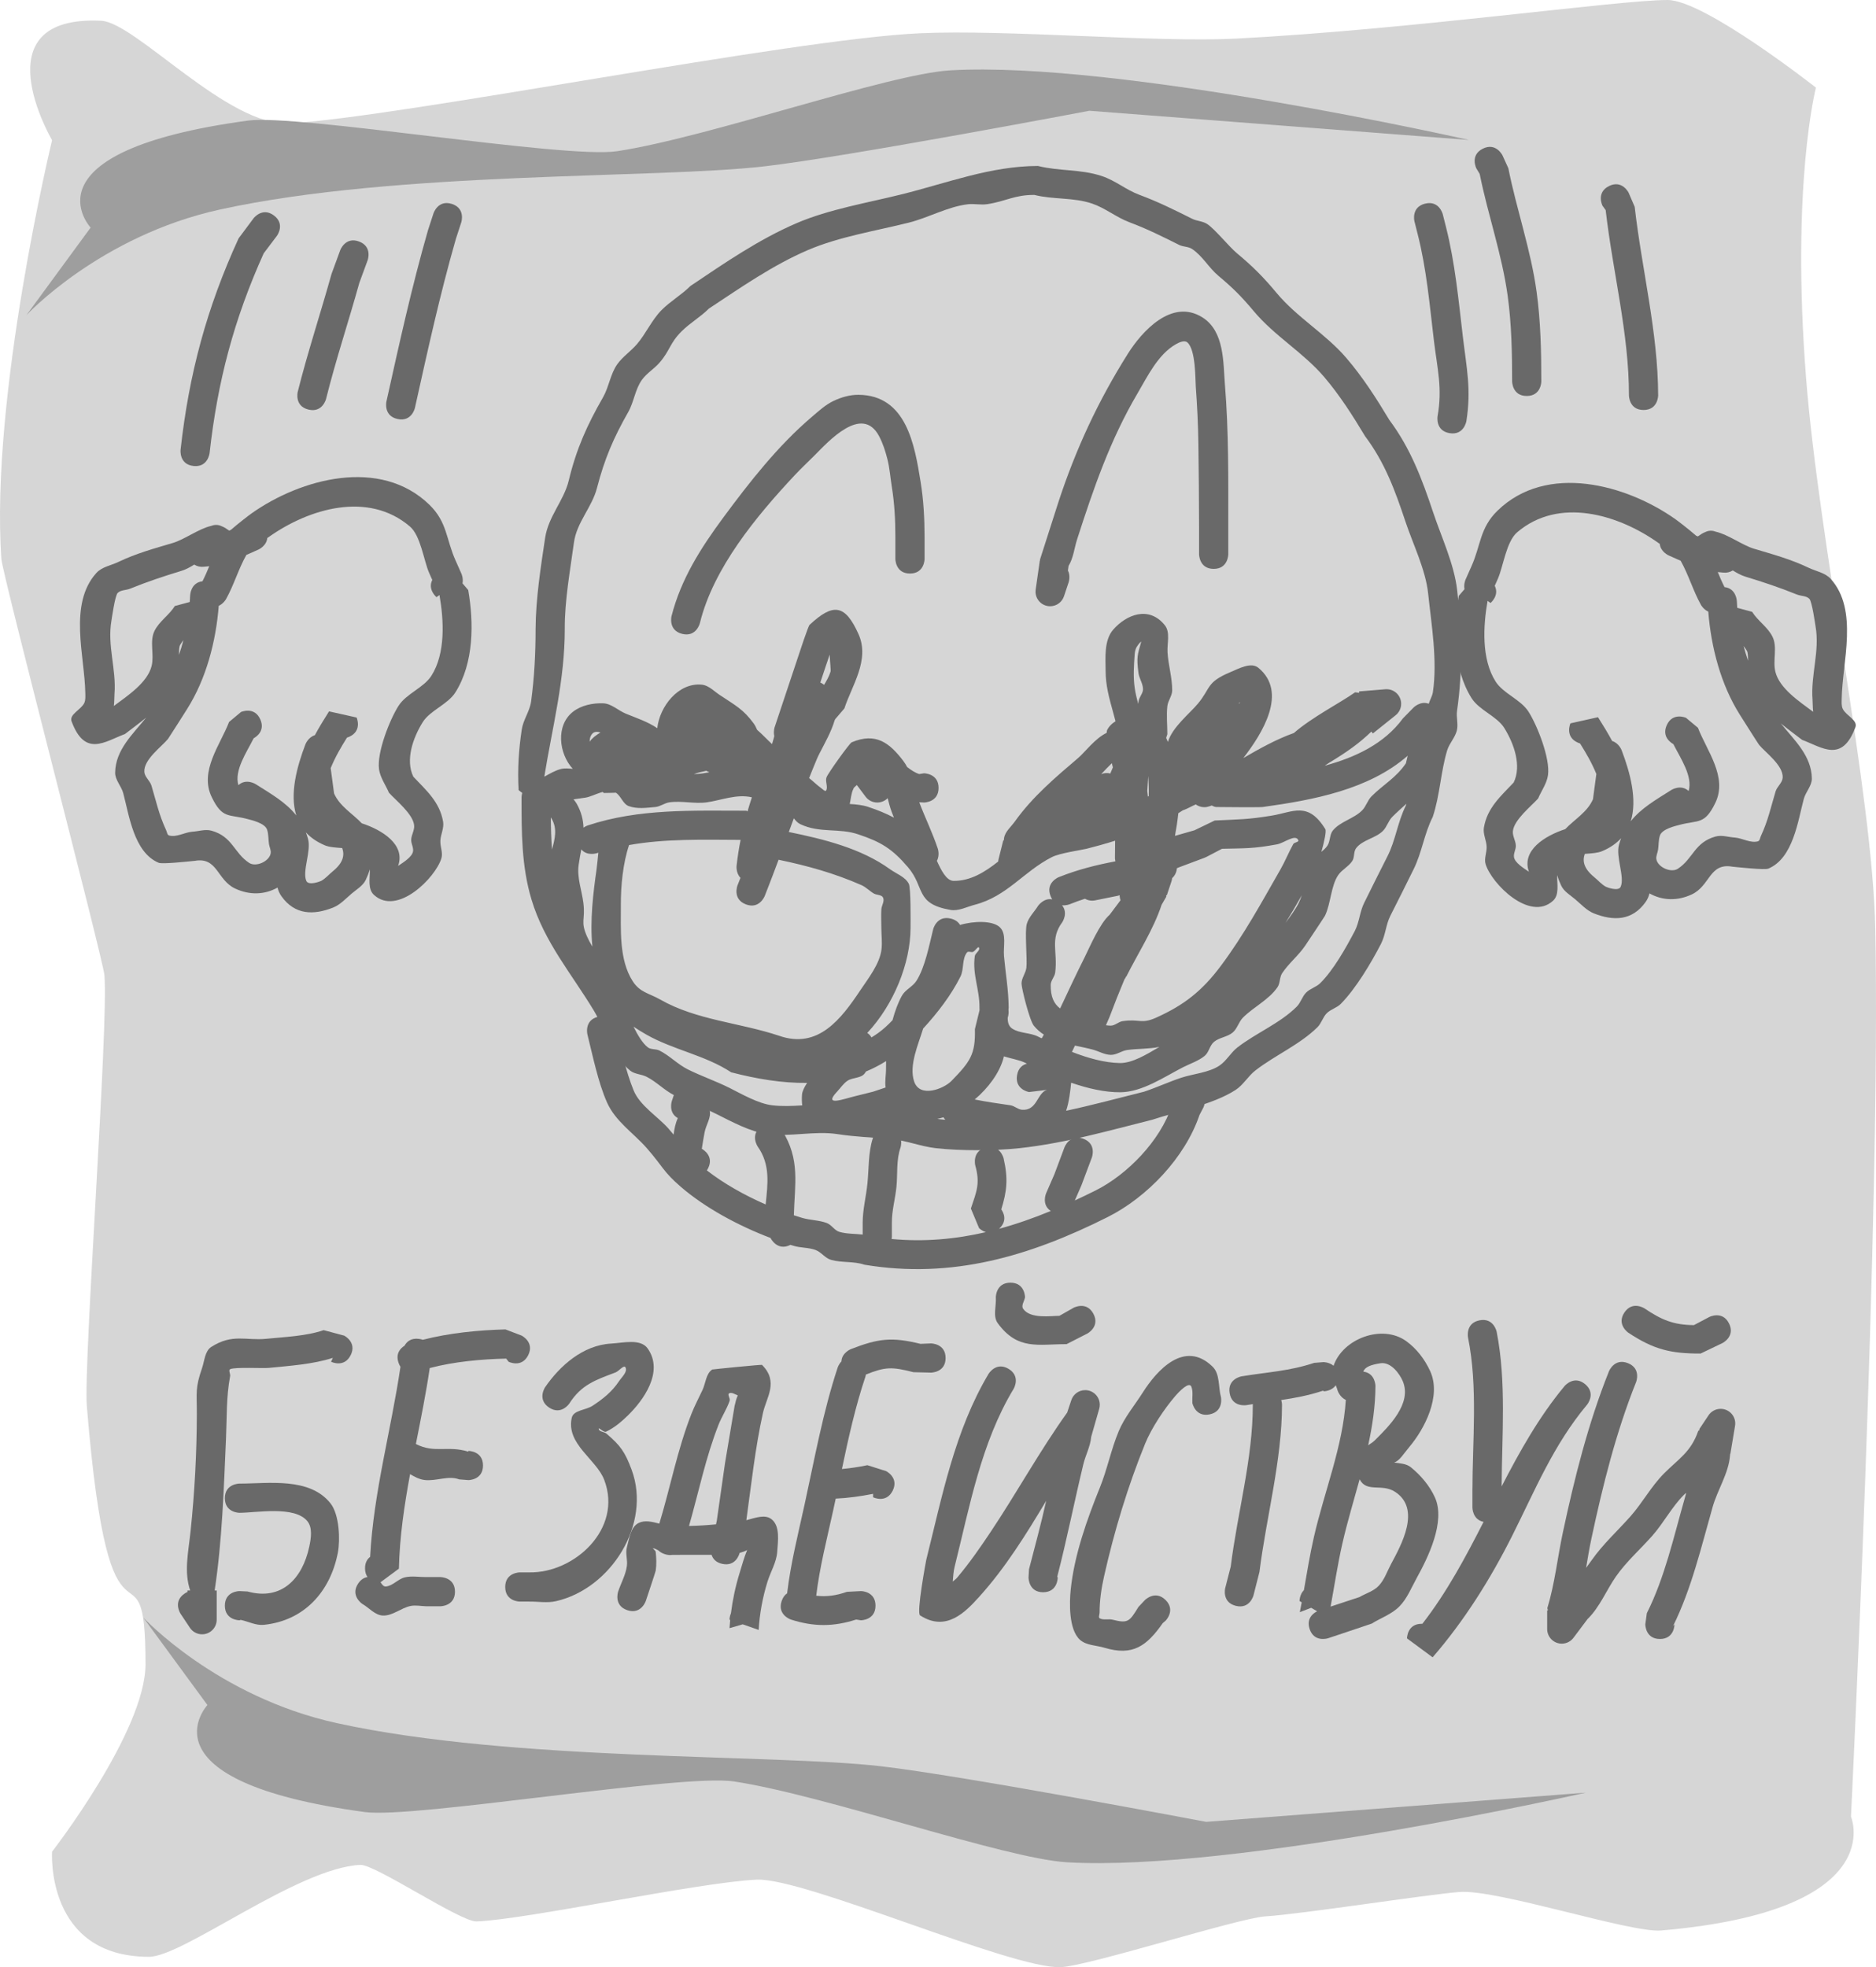<?xml version="1.0" encoding="UTF-8"?>
<svg xmlns="http://www.w3.org/2000/svg" xmlns:xlink="http://www.w3.org/1999/xlink" version="1.1" width="321.2" height="336.779" viewBox="0,0,321.2,336.779">
  <g transform="translate(-79.4,-11.61)">
    <g stroke="none" stroke-miterlimit="10">
      <path d="M88.316,328.61c0,0 16,-20.599 16,-32.1c0,-24.148 -6.064,4.502 -10.049,-44.192c-0.595,-7.274 3.744,-65.158 3.013,-73.753c-0.237,-2.787 -17.452,-68.538 -17.642,-71.245c-1.946,-27.783 8.678,-71.709 8.678,-71.709c0,0 -12.603,-21.46 8.424,-20.447c5.868,0.283 21.733,18.213 32.251,17.572c19.887,-1.212 85.771,-14.424 107.916,-15.431c14.924,-0.678 40.541,1.62 54.15,0.914c29.893,-1.552 65.36,-6.608 73.859,-6.608c6.344,0 25.4,15 25.4,15c0,0 -4.304,16.557 -1.677,49.843c2.209,27.992 11.37,71.036 11.839,94.147c0.972,47.931 -4.162,152.01 -4.162,152.01c0,0 6.875,16.109 -32.521,19.497c-5.197,0.447 -28.007,-7.084 -34.502,-6.594c-5.418,0.408 -27.162,3.803 -33.243,4.176c-4.592,0.282 -30.282,8.516 -35.064,8.695c-8.428,0.316 -43.809,-15.345 -52.031,-14.981c-9.933,0.44 -39.344,6.83 -47.963,7.151c-2.724,0.102 -17.356,-9.792 -19.885,-9.681c-10.697,0.47 -30.352,15.737 -36.191,15.737c-17.793,0 -16.6,-18 -16.6,-18z" fill="#d6d6d6" stroke-width="0"></path>
      <path d="M114.916,303.51l-11,-15c0,0 12.576,13.591 33.196,18.104c30.259,6.621 74.382,5.225 93.094,7.372c14.129,1.621 55.71,9.524 55.71,9.524l65,-5c0,0 -60.016,13.579 -88.765,11.923c-10.777,-0.621 -41.279,-11.44 -57.095,-13.846c-8.902,-1.354 -54.713,6.391 -63.184,5.243c-39.111,-5.3 -26.957,-18.321 -26.957,-18.321z" fill="#9e9e9e" stroke-width="0"></path>
      <path d="M121.872,32.253c8.47,-1.148 54.282,6.597 63.184,5.243c15.815,-2.406 46.318,-13.225 57.095,-13.846c28.749,-1.656 88.765,11.923 88.765,11.923l-65,-5c0,0 -41.582,7.903 -55.71,9.524c-18.712,2.147 -62.834,0.751 -93.094,7.372c-20.621,4.512 -33.196,18.104 -33.196,18.104l11,-15c0,0 -12.154,-13.021 26.957,-18.321z" fill="#9e9e9e" stroke-width="0"></path>
      <g fill="#696969" stroke-width="0.5">
        <path d="M139.436,243.618c-1.118,2.236 -3.354,1.118 -3.354,1.118l0.309,-0.664c-3.453,1.109 -7.365,1.358 -10.984,1.72c-1.001,0.1 -5.66,-0.172 -6.582,0.209c-0.369,0.153 0.049,0.806 -0.024,1.198c-0.68,3.666 -0.537,6.869 -0.703,10.617c-0.38,8.575 -0.647,17.503 -1.946,26.084h0.349v5c0,1.381 -1.119,2.5 -2.5,2.5c-0.882,0 -1.656,-0.456 -2.102,-1.145l-1.579,-2.368c0,0 -1.387,-2.08 0.693,-3.467c0.167,-0.111 0.329,-0.2 0.487,-0.27v-0.25h0.463c-1.084,-3.217 -0.328,-6.414 0.075,-10.234c0.688,-6.538 1.05,-13.378 1.063,-19.966c0.008,-3.853 -0.309,-4.36 0.9,-7.899c0.424,-1.24 0.473,-2.895 1.576,-3.602c3.622,-2.32 5.921,-1.041 9.418,-1.391c3.048,-0.305 6.901,-0.459 9.816,-1.48l3.509,0.936c0,0 2.236,1.118 1.118,3.354z"></path>
        <path d="M117.9,286.5c0,-2.5 2.5,-2.5 2.5,-2.5l1.383,0.069c5.792,1.613 9.384,-2.159 10.562,-7.642c0.31,-1.441 0.606,-3.273 -0.332,-4.41c-2.207,-2.676 -8.787,-1.418 -11.613,-1.418c0,0 -2.5,0 -2.5,-2.5c0,-2.5 2.5,-2.5 2.5,-2.5c4.933,0 12.009,-1.14 15.587,3.383c1.544,1.952 1.665,6.295 1.268,8.39c-1.262,6.655 -5.722,11.697 -12.69,12.406c-1.339,0.136 -2.632,-0.565 -3.948,-0.848l-0.217,0.069c0,0 -2.5,0 -2.5,-2.5z"></path>
        <path d="M157.3,284.1c0,2.5 -2.5,2.5 -2.5,2.5h-2.4c-0.909,-0.015 -1.838,-0.234 -2.727,-0.045c-1.632,0.347 -3.065,1.707 -4.732,1.632c-1.351,-0.061 -2.352,-1.338 -3.528,-2.006c0,0 -2.08,-1.387 -0.693,-3.467c0.489,-0.733 1.064,-1.036 1.604,-1.12c-0.253,-0.357 -0.424,-0.839 -0.424,-1.493c0,-0.996 0.397,-1.595 0.874,-1.956c0.572,-10.991 3.597,-21.712 5.191,-32.544c-0.13,-0.197 -0.244,-0.432 -0.337,-0.71c-0.536,-1.608 0.382,-2.489 1.028,-2.89c0.354,-0.652 1.063,-1.355 2.453,-1.181c0.254,0.032 0.479,0.086 0.678,0.159c4.575,-1.172 9.513,-1.652 14.149,-1.777l2.781,1.063c0,0 2.236,1.118 1.118,3.354c-1.118,2.236 -3.354,1.118 -3.354,1.118l-0.419,-0.537c-4.24,0.098 -8.881,0.51 -13.084,1.617c-0.638,4.34 -1.516,8.668 -2.373,13.003c3.201,1.649 5.384,0.214 8.985,1.31l0.009,-0.128c0,0 2.5,0 2.5,2.5c0,2.5 -2.5,2.5 -2.5,2.5l-1.591,-0.128c-1.849,-0.709 -3.977,0.361 -5.941,0.106c-0.882,-0.114 -1.673,-0.543 -2.457,-1c-0.987,5.357 -1.787,10.738 -1.912,16.182l-3.144,2.325c0.255,0.374 0.507,0.761 0.904,0.728c1.204,-0.099 2.091,-1.295 3.268,-1.568c1.193,-0.277 2.448,-0.03 3.673,-0.045h2.4c0,0 2.5,0 2.5,2.5z"></path>
        <path d="M165.9,283.3c0,-2.5 2.5,-2.5 2.5,-2.5h1.6c7.723,0.151 16.055,-7.438 12.855,-15.833c-1.358,-3.562 -6.545,-6.114 -5.565,-10.624c0.29,-1.336 2.405,-1.308 3.549,-2.058c1.838,-1.204 3.336,-2.401 4.564,-4.24c0.474,-0.71 1.438,-1.52 1.108,-2.307c-0.247,-0.589 -1.129,0.606 -1.726,0.832c-3.433,1.299 -5.85,2.095 -7.905,5.317c0,0 -1.387,2.08 -3.467,0.693c-2.08,-1.387 -0.693,-3.467 -0.693,-3.467c2.539,-3.693 6.487,-7.211 11.295,-7.483c2.106,-0.119 5.054,-0.889 6.274,0.832c2.857,4.034 -0.821,8.966 -3.358,11.442c-1.122,1.095 -2.351,2.145 -3.77,2.81c-0.402,0.188 -1.342,-0.892 -1.251,-0.458c0.105,0.5 0.93,0.449 1.318,0.782c2.381,2.037 3.168,3.099 4.317,6.194c3.436,9.262 -3.519,20.354 -12.97,22.5c-1.487,0.338 -3.05,0.045 -4.574,0.067h-1.6c0,0 -2.5,0 -2.5,-2.5z"></path>
        <path d="M203.065,279.342c-1.137,-0.249 -1.629,-0.912 -1.83,-1.549c-2.286,0.008 -5.318,0.015 -6.718,0.007c-0.369,0.065 -0.803,0.04 -1.308,-0.128c-0.477,-0.159 -0.827,-0.382 -1.08,-0.637c-0.28,-0.159 -0.566,-0.3 -0.875,-0.372c-0.247,-0.058 0.386,0.386 0.413,0.638c0.114,1.061 0.158,2.145 0,3.2c-0.036,0.238 -1.553,4.76 -1.696,5.19c0,0 -0.791,2.372 -3.162,1.581c-2.372,-0.791 -1.581,-3.162 -1.581,-3.162c0.491,-1.473 1.296,-2.871 1.504,-4.41c0.143,-1.057 -0.281,-2.171 0,-3.2c0.406,-1.486 0.629,-3.483 2.013,-4.162c1.077,-0.528 2.306,-0.202 3.54,0.112c1.894,-6.226 3.093,-12.662 5.493,-18.777c0.55,-1.401 1.26,-2.733 1.898,-4.096c0.548,-1.171 0.586,-2.789 1.662,-3.506c0.054,-0.036 8.455,-0.868 8.524,-0.8c2.905,2.905 0.761,5.547 0.165,8.231c-1.336,6.015 -1.993,12.255 -2.843,18.364c1.546,-0.406 3.228,-1.073 4.355,-0.138c1.449,1.202 1.058,3.693 0.929,5.571c-0.122,1.778 -1.134,3.38 -1.661,5.082c-0.828,2.676 -1.355,5.47 -1.511,8.267l-2.73,-0.956l-2.261,0.656c0.03,-0.47 0.068,-0.94 0.114,-1.409l-0.118,-0.041c0,0 0,-0.534 0.247,-1.109c0.295,-2.333 0.789,-4.647 1.484,-6.887c0.407,-1.314 0.759,-2.656 1.29,-3.924c-0.392,0.215 -0.841,0.371 -1.286,0.485c-0.072,0.281 -0.69,2.376 -2.97,1.876zM202.126,271.955c0.04,-0.281 1.372,-9.631 1.404,-9.837c0.037,-0.24 1.614,-9.685 1.644,-9.82c0.136,-0.61 0.288,-1.231 0.549,-1.798c-0.496,-0.188 -1.001,-0.561 -1.461,-0.371c-0.399,0.164 0.201,0.885 0.062,1.294c-0.485,1.424 -1.346,2.694 -1.897,4.093c-2.221,5.643 -3.401,11.56 -5.06,17.337c1.561,-0.029 3.09,-0.13 4.622,-0.277z"></path>
        <path d="M229.3,286.5c0,2.5 -2.5,2.5 -2.5,2.5l-0.809,-0.128c-3.905,1.254 -7.276,1.254 -11.181,0c0,0 -2.372,-0.791 -1.581,-3.162c0.219,-0.658 0.56,-1.072 0.938,-1.328c0.614,-5.151 1.873,-10.105 2.99,-15.208c1.711,-7.817 3.154,-15.865 5.672,-23.464c0,0 0.182,-0.546 0.633,-1.027c0.066,-1.486 1.61,-2.104 1.61,-2.104c4.755,-1.85 7.033,-2.102 11.935,-0.904l1.794,-0.075c0,0 2.5,0 2.5,2.5c0,2.5 -2.5,2.5 -2.5,2.5l-3.006,-0.075c-3.707,-0.951 -4.833,-0.921 -8.138,0.4c-0.037,0.225 -0.084,0.366 -0.084,0.366c-1.718,5.12 -2.904,10.473 -4.024,15.81c1.465,-0.125 2.924,-0.36 4.362,-0.652l3.208,1.015c0,0 2.236,1.118 1.118,3.354c-1.118,2.236 -3.354,1.118 -3.354,1.118l0.008,-0.585c-2.109,0.416 -4.254,0.722 -6.404,0.817c-0.146,0.688 -0.293,1.374 -0.443,2.058c-1.069,4.888 -2.301,9.634 -2.896,14.567c1.731,0.209 3.4,-0.013 5.261,-0.665l2.391,-0.128c0,0 2.5,0 2.5,2.5z"></path>
        <path d="M258,284.2c-2.5,0 -2.5,-2.5 -2.5,-2.5l0.079,-1.425c1.013,-3.924 2.073,-7.789 2.945,-11.73c-3.445,5.754 -6.977,11.464 -11.462,16.423c-2.377,2.628 -5.659,6.089 -10.137,3.187c-0.642,-0.416 1.022,-9.335 1.067,-9.516c2.711,-10.843 4.873,-22.107 10.663,-31.825c0,0 1.286,-2.144 3.43,-0.857c2.144,1.286 0.857,3.43 0.857,3.43c-5.566,9.206 -7.522,20.154 -10.099,30.462c-0.204,0.814 -0.242,1.671 -0.318,2.516c0.309,-0.237 0.598,-0.478 0.811,-0.732c2.067,-2.46 3.904,-5.109 5.689,-7.781c4.486,-6.718 8.409,-13.88 13.091,-20.409l0.693,-2.079c0.314,-1.022 1.265,-1.764 2.39,-1.764c1.381,0 2.5,1.119 2.5,2.5c0,0.258 -0.039,0.508 -0.112,0.742l-1.358,4.752c-0.136,1.626 -0.964,3.121 -1.347,4.707c-1.545,6.406 -2.812,12.832 -4.462,19.223l0.079,0.175c0,0 0,2.5 -2.5,2.5z"></path>
        <path d="M266.606,236.524c1.176,2.206 -1.029,3.382 -1.029,3.382l-3.57,1.82c-4.801,-0.012 -8.354,1.113 -11.782,-3.594c-0.872,-1.197 -0.216,-2.954 -0.325,-4.432c0,0 0,-2.5 2.5,-2.5c2.5,0 2.5,2.5 2.5,2.5c-0.108,0.656 -0.698,1.418 -0.325,1.968c1.209,1.78 4.786,1.213 6.218,1.206l2.43,-1.381c0,0 2.206,-1.176 3.382,1.029z"></path>
        <path d="M278.968,285.532c1.768,1.768 -0,3.536 -0,3.536l-0.488,0.419c-2.765,3.942 -5.149,5.673 -9.979,4.214c-1.409,-0.426 -3.106,-0.38 -4.2,-1.366c-1.961,-1.767 -1.795,-6.45 -1.583,-8.54c0.606,-5.96 2.791,-12.064 5.009,-17.552c1.263,-3.125 1.906,-6.481 3.203,-9.592c1.01,-2.423 2.752,-4.47 4.157,-6.687c2.342,-3.696 7.098,-9.083 11.922,-4.388c1.297,1.262 0.961,3.49 1.442,5.235c0,0 0.49,2.451 -1.961,2.942c-2.451,0.49 -2.942,-1.961 -2.942,-1.961c-0.053,-0.922 0.163,-1.9 -0.158,-2.765c-0.371,-1 -2.078,0.786 -2.775,1.593c-1.885,2.183 -4.066,5.48 -5.147,8.131c-2.977,7.304 -5.302,15.014 -7.031,22.703c-0.46,2.047 -0.779,4.149 -0.771,6.247c0.001,0.322 -0.253,0.814 0.031,0.966c0.65,0.349 1.485,0.053 2.2,0.234c2.638,0.666 2.872,0.335 4.421,-2.186l1.113,-1.181c0,0 1.768,-1.768 3.536,0z"></path>
        <path d="M303.628,290.491c-0.612,-1.837 0.673,-2.726 1.283,-3.033l-1.022,-0.597l-1.941,0.749c0.112,-0.562 0.22,-1.126 0.325,-1.691l-0.374,-0.218c0,0 0,-1.118 0.747,-1.858c0.536,-3.052 1.034,-6.121 1.722,-9.125c1.785,-7.799 4.945,-15.465 5.46,-23.451c-1.021,-0.437 -1.401,-1.575 -1.401,-1.575c-0.08,-0.312 -0.199,-0.623 -0.327,-0.934c-0.706,1.043 -2.102,1.043 -2.102,1.043l-0.009,-0.128c-2.487,0.829 -4.834,1.264 -7.227,1.621c0.137,0.447 0.137,0.807 0.137,0.807c-0.014,9.551 -2.667,19.128 -3.864,28.627l-1.014,3.992c0,0 -0.618,2.422 -3.041,1.804c-2.422,-0.618 -1.804,-3.041 -1.804,-3.041l0.946,-3.685c1.138,-9.181 3.792,-18.472 3.777,-27.696c0,0 0,-0.04 0.005,-0.111c-0.361,0.056 -0.726,0.114 -1.094,0.176c0,0 -2.466,0.411 -2.877,-2.055c-0.411,-2.466 2.055,-2.877 2.055,-2.877c4.457,-0.735 8.184,-0.893 12.42,-2.306l1.591,-0.128c0,0 0.993,0 1.727,0.625c1.588,-4.654 8.324,-7.17 12.423,-4.23c1.787,1.282 3.21,3.152 4.123,5.154c1.954,4.287 -0.967,9.888 -3.584,12.988c-1.033,1.224 -1.617,2.321 -2.593,2.661c1.005,0.137 2.086,0.175 2.855,0.797c1.71,1.384 3.21,3.152 4.123,5.154c1.896,4.158 -1.227,10.405 -3.114,13.82c-0.919,1.663 -1.633,3.514 -2.968,4.865c-1.307,1.322 -3.162,1.957 -4.743,2.936c-1.667,0.561 -3.334,1.122 -5.001,1.683l-2.457,0.819c0,0 -2.372,0.791 -3.162,-1.581zM307.666,286.509c1.495,-0.493 2.991,-0.986 4.486,-1.479c1.096,-0.639 2.411,-1 3.288,-1.917c0.992,-1.036 1.451,-2.475 2.129,-3.739c1.786,-3.331 5.181,-9.446 0.681,-12.371c-2.274,-1.478 -4.852,0.208 -6.062,-2.14c-1.008,3.659 -2.11,7.308 -2.957,11.02c-0.809,3.546 -1.351,7.183 -2.01,10.774zM314.815,258.167c2.318,-2.315 6.389,-6.246 4.759,-10.107c-0.527,-1.249 -2.019,-3.331 -3.805,-3.065c-1.652,0.246 -2.696,0.651 -2.946,1.432c2.076,0.265 2.076,2.474 2.076,2.474c-0.017,3.453 -0.517,6.813 -1.245,10.135c0.428,-0.273 0.843,-0.551 1.16,-0.868z"></path>
        <path d="M331.5,269.7v-2.8c0,-8.602 0.963,-17.876 -0.751,-26.31c0,0 -0.49,-2.451 1.961,-2.942c2.451,-0.49 2.942,1.961 2.942,1.961c1.684,8.544 0.9,17.738 0.851,26.472c3.106,-6.017 6.402,-11.918 10.777,-17.182c0,0 1.6,-1.921 3.521,-0.32c1.921,1.6 0.32,3.521 0.32,3.521c-5.768,6.902 -8.863,14.576 -12.856,22.518c-3.703,7.365 -8.184,14.5 -13.576,20.72l-4.388,-3.238c0,0 0,-2.5 2.5,-2.5c0.044,0 0.087,0.001 0.13,0.002c4.2,-5.409 7.395,-11.402 10.481,-17.454c-1.911,-0.358 -1.911,-2.448 -1.911,-2.448z"></path>
        <path d="M363.6,292.2c-2.5,0 -2.5,-2.5 -2.5,-2.5l0.264,-1.918c3.06,-6.076 4.591,-13.031 6.459,-19.561c0.099,-0.348 0.194,-0.689 0.285,-1.025c-0.139,0.096 -0.27,0.202 -0.39,0.322c-2.101,2.099 -3.48,4.827 -5.452,7.048c-2.065,2.326 -4.436,4.41 -6.213,6.963c-1.597,2.295 -2.782,5.28 -4.853,7.273c0,0 0,0 -0,0v0l-2.383,3.177c-0.455,0.62 -1.189,1.023 -2.017,1.023c-1.381,0 -2.5,-1.119 -2.5,-2.5v-3.2h0.134l-0.106,-0.374c1.297,-4.301 1.723,-8.573 2.653,-12.94c1.994,-9.354 4.341,-18.719 7.897,-27.615c0,0 0.928,-2.321 3.25,-1.393c2.321,0.928 1.393,3.25 1.393,3.25c-3.454,8.629 -5.715,17.727 -7.65,26.8c-0.357,1.672 -0.628,3.334 -0.906,4.99c0.338,-0.453 0.67,-0.901 0.982,-1.346c1.902,-2.711 4.386,-4.963 6.587,-7.437c2.068,-2.324 3.558,-5.143 5.748,-7.352c2.501,-2.522 4.63,-3.667 5.88,-7.299l0.263,-0.2l-0.106,-0.071l1.579,-2.368c0.445,-0.689 1.22,-1.145 2.102,-1.145c1.381,0 2.5,1.119 2.5,2.5c0,0.156 -0.014,0.309 -0.042,0.457l-0.792,4.754l-0.04,-0.007c-0.005,0.09 -0.011,0.18 -0.018,0.269c-0.247,3.093 -2.126,5.837 -2.977,8.821c-1.954,6.847 -3.622,14.038 -6.794,20.424l0.264,-0.318c0,0 0,2.5 -2.5,2.5z"></path>
        <path d="M375.436,238.182c1.118,2.236 -1.118,3.354 -1.118,3.354l-3.744,1.797c-5.163,0.022 -8.061,-0.713 -12.361,-3.553c0,0 -2.08,-1.387 -0.693,-3.467c1.387,-2.08 3.467,-0.693 3.467,-0.693c2.885,1.945 4.939,2.821 8.439,2.847l2.656,-1.403c0,0 2.236,-1.118 3.354,1.118z"></path>
      </g>
      <path d="M286.446,149.653c-0.264,0.095 -0.549,0.147 -0.846,0.147c-0.548,0 -1.055,-0.176 -1.467,-0.475c-0.747,0.313 -1.47,0.775 -2.235,1.021c-0.246,0.164 -0.496,0.325 -0.752,0.483c-0.135,1.303 -0.336,2.604 -0.574,3.879l3.335,-0.953l3.471,-1.676c4.301,-0.213 5.568,-0.15 9.762,-0.836c3.668,-0.6 6.203,-2.495 9.169,2.301c0.221,0.358 -0.183,2.191 -0.666,3.895c0.384,-0.317 0.757,-0.644 1.029,-1.053c0.512,-0.767 0.352,-1.892 0.94,-2.603c1.294,-1.565 3.597,-2.001 5.019,-3.45c0.673,-0.686 0.919,-1.722 1.6,-2.4c2.082,-2.074 4.156,-3.116 5.881,-5.644l0.307,-1.299c-6.671,5.818 -16.176,7.58 -24.821,8.779c-0.53,0.073 -7.946,0.007 -8.001,0c-0.253,-0.032 -0.49,-0.136 -0.721,-0.259zM284.467,132.115c2.291,-2.745 1.419,-3.684 5.573,-5.429c1.497,-0.629 3.561,-1.781 4.815,-0.748c5.043,4.154 0.768,11.136 -2.579,15.448c2.775,-1.608 5.666,-3.226 8.661,-4.289c3.119,-2.716 7.809,-5.087 10.485,-6.97l0.686,0.094l-0.02,-0.242l4.479,-0.368c0.077,-0.007 0.155,-0.011 0.233,-0.011c1.381,0 2.5,1.119 2.5,2.5c0,0.798 -0.374,1.509 -0.956,1.967l-3.886,3.109l-0.258,-0.323c-1.99,1.928 -4.112,3.467 -7.262,5.36l-0.726,0.484c5.26,-1.428 10.194,-3.746 13.389,-8.097l1.832,-1.868c0,0 1.189,-1.189 2.591,-0.642c0.2,-0.672 0.606,-1.295 0.709,-1.991c0.8,-5.416 -0.247,-11.556 -0.814,-16.894c-0.433,-4.082 -2.598,-8.435 -3.89,-12.315c-1.767,-5.306 -3.533,-10.118 -6.903,-14.596c-2.111,-3.518 -4.341,-7.024 -7.014,-10.157c-3.558,-4.172 -8.489,-7 -12.045,-11.253c-2.072,-2.478 -3.574,-3.98 -6.052,-6.052c-1.652,-1.381 -2.731,-3.422 -4.529,-4.607c-0.637,-0.42 -1.502,-0.341 -2.184,-0.681c-3.018,-1.505 -5.406,-2.708 -8.569,-3.901c-2.213,-0.835 -4.104,-2.42 -6.344,-3.18c-3.218,-1.092 -6.593,-0.658 -9.894,-1.483c-3.449,-0.014 -4.84,1.1 -8.094,1.586c-1.086,0.162 -2.205,-0.117 -3.295,0.014c-3.468,0.416 -6.703,2.291 -10.064,3.135c-5.606,1.408 -11.96,2.411 -17.285,4.693c-6.053,2.595 -11.472,6.393 -16.972,10.024c-1.431,1.431 -3.231,2.457 -4.667,3.883c-2.067,2.051 -1.961,3.252 -3.785,5.369c-0.913,1.06 -2.183,1.799 -3.007,2.929c-1.183,1.623 -1.372,3.795 -2.364,5.54c-2.514,4.422 -4.067,8.035 -5.346,12.987c-0.863,3.341 -3.479,5.881 -3.949,9.359c-0.649,4.799 -1.599,9.923 -1.568,14.8c0,8.789 -2.111,16.709 -3.496,25.22l0.059,0.026c0.894,-0.499 1.778,-1.026 2.762,-1.28c0.662,-0.17 1.355,-0.087 2.046,-0.031c-2.406,-2.615 -2.946,-7.437 0.029,-9.77c1.409,-1.105 3.382,-1.515 5.171,-1.451c1.423,0.051 2.567,1.235 3.884,1.775c1.732,0.712 3.8,1.393 5.382,2.492c0.39,-3.676 3.573,-7.829 7.593,-7.46c1.325,0.122 2.303,1.332 3.455,1.998c2.293,1.541 3.701,2.24 5.441,4.618c0.252,0.345 0.441,0.728 0.611,1.123c0.885,0.761 1.687,1.644 2.55,2.438c0.682,-2.159 1,-4.472 2.167,-6.399c1.411,-2.331 4.937,-7.55 8.407,-1.755c1.811,3.024 -1.879,8.277 -2.893,10.695c-0.456,1.086 -0.899,2.179 -1.334,3.277c0.7,0.549 1.333,1.19 2.056,1.711c0.259,0.187 0.728,0.687 0.871,0.401c0.335,-0.668 -0.207,-1.54 0.052,-2.241c0.266,-0.719 3.935,-5.835 4.307,-5.993c4.155,-1.762 6.5,0.126 8.808,3.142c0.263,0.343 0.49,0.707 0.69,1.086c0.724,0.564 1.421,1.011 2.073,1.204l0.809,-0.128c0,0 2.5,0 2.5,2.5c0,2.5 -2.5,2.5 -2.5,2.5l-0.809,-0.043c1.017,2.688 2.261,5.195 3.18,7.953c0,0 0.373,1.118 -0.162,2.075c0.73,1.595 1.622,3.418 2.863,3.43c2.889,0.029 5.33,-1.486 7.635,-3.309c0.012,-0.16 0.04,-0.316 0.081,-0.467l0.786,-3.146l0.085,0.021c0.014,-0.142 0.032,-0.284 0.054,-0.426c0.172,-1.114 1.193,-1.914 1.845,-2.833c2.995,-4.22 7.004,-7.608 10.856,-10.889c1.163,-0.991 2.851,-3.32 4.86,-4.29c0.016,-0.248 0.058,-0.446 0.134,-0.579c1.645,-2.905 6.599,-2.47 8.63,-0.686c0.831,0.73 1.295,1.771 1.724,2.822c0.779,-2.549 3.683,-4.815 5.105,-6.519zM291.7,131.808c-0.068,0.07 -0.137,0.139 -0.206,0.209c0.046,0.005 0.092,0.012 0.138,0.02c0.022,-0.077 0.045,-0.153 0.068,-0.229zM269.497,144.042c0.148,-0.354 0.298,-0.708 0.445,-1.063c-0.058,-0.227 -0.119,-0.466 -0.18,-0.712c-0.609,0.596 -1.203,1.214 -1.79,1.841c0.002,0.005 0.004,0.011 0.005,0.016c0.005,0.002 0.011,0.004 0.016,0.005c0.415,-0.163 0.943,-0.26 1.504,-0.087zM229.6,149c-0.828,0 -1.563,-0.403 -2.017,-1.023l-1.479,-1.972c-0.167,0.152 -0.334,0.304 -0.501,0.455c-0.049,0.105 -0.088,0.191 -0.117,0.251c-0.354,0.744 -0.408,1.701 -0.601,2.542c1.094,0.062 2.159,0.171 3.106,0.475c1.674,0.558 3.132,1.149 4.462,1.861c-0.135,-0.337 -0.268,-0.678 -0.397,-1.022c-0.27,-0.718 -0.467,-1.51 -0.675,-2.313c-0.453,0.46 -1.084,0.745 -1.781,0.745zM200.324,143.568c-0.734,0.173 -1.489,0.317 -2.114,0.556c0.466,0 0.93,-0.024 1.39,-0.092c0.422,-0.062 0.844,-0.136 1.265,-0.213c-0.185,-0.071 -0.365,-0.156 -0.541,-0.251zM182.8,147.368l-0.234,-0.178c-0.047,0.013 -0.095,0.027 -0.142,0.041l-0.014,0.042l-0.059,-0.02c-0.982,0.303 -1.956,0.804 -2.75,0.916c-0.662,0.093 -1.337,0.177 -2.006,0.283c0.22,0.253 0.418,0.523 0.581,0.818c0.78,1.408 1.08,2.733 1.125,4.036c0.375,-0.264 0.709,-0.376 0.709,-0.376c8.783,-2.921 17.985,-2.528 27.191,-2.528l0.184,0.127c0.234,-0.81 0.485,-1.615 0.75,-2.418c-2.571,-0.628 -5.311,0.522 -7.733,0.858c-2.113,0.293 -4.29,-0.312 -6.4,0c-0.834,0.123 -1.56,0.723 -2.4,0.8c-1.514,0.14 -3.131,0.367 -4.557,-0.158c-0.988,-0.363 -1.32,-1.731 -2.195,-2.29c-0.683,0.016 -1.367,0.05 -2.048,0.048zM180.358,138.588c0.4,-0.595 1.103,-1.138 1.856,-1.578c-0.505,-0.157 -0.984,-0.17 -1.316,0.124c-0.379,0.335 -0.543,0.893 -0.54,1.454zM253.534,195.689c0.216,-1.294 0.997,-1.796 1.691,-1.98c-0.109,-0.054 -0.217,-0.109 -0.324,-0.163c-0.901,-0.455 -2.392,-0.703 -3.623,-1.089c-0.024,0.125 -0.053,0.248 -0.087,0.372c-0.681,2.439 -2.541,5.015 -4.904,7.009c2.026,0.411 3.842,0.659 6.113,0.994c0.706,0.104 1.287,0.72 2,0.768c2.618,0.176 2.535,-2.875 4.258,-3.41l-3.069,0.376c0,0 -2.466,-0.411 -2.055,-2.877zM216.722,198.968c0.041,-0.526 0.377,-1.222 0.867,-1.969c-4.264,0.056 -8.661,-0.684 -13.001,-1.813c-4.451,-2.936 -9.952,-3.846 -14.549,-6.472c-0.706,-0.403 -1.435,-0.852 -2.175,-1.342c0.741,1.49 1.562,2.852 2.452,3.541c0.541,0.419 1.367,0.238 1.981,0.541c1.746,0.862 3.122,2.367 4.865,3.233c2.337,1.161 4.82,2.011 7.154,3.177c2.048,1.029 4.907,2.684 7.282,2.968c1.694,0.203 3.426,0.126 5.162,0.018c-0.079,-0.553 -0.095,-1.178 -0.041,-1.883zM227.434,195.399c-0.65,0.832 -2.037,0.649 -2.92,1.228c-0.717,0.471 -1.192,1.234 -1.781,1.858c-2.516,2.666 1.251,1.219 3.118,0.776c1.019,-0.242 2.033,-0.507 3.05,-0.761l2.13,-0.712c-0.165,-1.051 0.091,-2.209 0.069,-3.288c-0.008,-0.388 -0.003,-0.802 0.015,-1.235c-1.116,0.701 -2.264,1.291 -3.438,1.779c-0.073,0.122 -0.154,0.241 -0.243,0.355zM252.025,185.506l-0.088,0.341c-0.013,0.729 0.132,1.446 0.78,1.865c1.282,0.83 3.012,0.663 4.381,1.341c0.202,0.1 0.407,0.201 0.615,0.303l0.093,-0.058c0.104,-0.19 0.209,-0.378 0.315,-0.566c-0.628,-0.407 -1.205,-0.902 -1.709,-1.516c-0.737,-0.897 -2.103,-6.384 -2.111,-7.213c-0.009,-0.943 0.712,-1.769 0.83,-2.704c0.182,-1.435 -0.311,-6.188 0.075,-7.524c0.334,-1.156 1.275,-2.042 1.913,-3.062c0,0 0.944,-1.415 2.441,-1.133c-0.104,-0.16 -0.199,-0.343 -0.283,-0.552c-0.928,-2.321 1.393,-3.25 1.393,-3.25c3.305,-1.313 6.398,-2.079 9.702,-2.708c-0.076,-0.344 -0.074,-0.595 -0.074,-0.595l0.029,-2.938c-1.669,0.528 -3.322,0.986 -4.887,1.379c-0.955,0.24 -4.566,0.728 -5.943,1.43c-4.853,2.47 -7.654,6.713 -13.199,8.155c-1.376,0.358 -2.771,1.128 -4.172,0.885c-6.093,-1.059 -4.31,-3.84 -7.261,-7.3c-2.704,-3.171 -4.645,-4.343 -8.457,-5.613c-3.345,-1.172 -6.615,-0.163 -9.989,-1.768c-0.453,-0.215 -0.787,-0.594 -1.103,-1.001c-0.288,0.78 -0.575,1.561 -0.862,2.343c6.001,1.231 12.363,2.786 17.331,6.375c1.101,0.795 2.6,1.291 3.217,2.5c0.361,0.706 0.301,6.37 0.296,7.58c-0.026,6.047 -2.867,13.085 -7.408,17.947c0.336,0.219 0.563,0.489 0.715,0.773c0.381,-0.233 0.758,-0.482 1.131,-0.748c0.849,-0.606 1.679,-1.365 2.472,-2.201c0.428,-1.581 0.971,-3.054 1.614,-4.203c0.579,-1.035 1.852,-1.543 2.488,-2.544c1.489,-2.344 2.196,-6.159 2.862,-8.83c0,0 0.606,-2.425 3.032,-1.819c0.826,0.207 1.301,0.624 1.567,1.085c2.377,-0.703 5.572,-0.763 6.794,0.372c1.226,1.139 0.582,3.301 0.732,4.968c0.273,3.034 0.772,5.708 0.8,8.8c-0.005,0.113 -0.016,0.237 -0.031,0.369c0.072,0.573 -0.044,1.037 -0.044,1.037zM239.882,203.164c0.157,0.023 0.315,0.043 0.473,0.061c0.288,0.033 0.586,0.063 0.892,0.091c-0.115,-0.125 -0.221,-0.267 -0.31,-0.428c-0.351,0.11 -0.703,0.203 -1.055,0.276zM275.301,198.5c2.138,-0.713 4.192,-1.665 6.33,-2.378c2.011,-0.671 4.781,-0.871 6.593,-2.108c1.191,-0.814 1.899,-2.197 3.038,-3.083c3.134,-2.44 7.336,-4.146 10.168,-6.994c0.679,-0.683 0.922,-1.722 1.603,-2.403c0.68,-0.68 1.714,-0.927 2.4,-1.6c2.262,-2.22 4.439,-6.097 5.922,-8.931c0.782,-1.494 0.852,-3.289 1.6,-4.8c1.353,-2.733 2.611,-5.273 4,-8c1.391,-2.731 1.734,-5.838 3.136,-8.658c0.037,-0.112 0.073,-0.224 0.108,-0.336c-0.79,0.706 -1.602,1.428 -2.431,2.26c-0.678,0.681 -0.915,1.726 -1.6,2.4c-1.294,1.274 -3.481,1.504 -4.581,2.95c-0.463,0.609 -0.236,1.56 -0.66,2.197c-0.627,0.942 -1.757,1.469 -2.4,2.4c-1.259,1.822 -1.282,4.981 -2.281,6.984c-0.102,0.205 -3.136,4.744 -3.366,5.088c-1.146,1.705 -2.817,3.016 -3.954,4.728c-0.466,0.703 -0.323,1.705 -0.8,2.4c-1.485,2.164 -4.055,3.347 -5.911,5.204c-0.732,0.732 -0.968,1.892 -1.762,2.556c-0.914,0.766 -2.284,0.837 -3.2,1.6c-0.739,0.616 -0.856,1.792 -1.6,2.4c-1.089,0.89 -2.485,1.319 -3.736,1.962c-3.178,1.632 -6.944,4.223 -10.659,4.263c-2.676,0.029 -5.616,-0.653 -8.461,-1.633c-0.145,1.438 -0.362,3.353 -0.864,4.803c4.44,-0.949 8.82,-2.136 13.366,-3.27zM235.91,196.743c0.959,2.902 5.074,1.279 6.401,-0.086c3.201,-3.292 4.117,-4.534 4.008,-8.863l0.79,-3.232c-0.002,-0.15 -0.005,-0.304 -0.009,-0.462c0.036,-3.116 -1.239,-5.647 -0.8,-8.8c0.074,-0.531 0.935,-0.936 0.732,-1.432c-0.157,-0.385 -0.644,0.55 -1.032,0.7c-0.322,0.125 -0.815,-0.169 -1.033,0.1c-0.896,1.11 -0.485,2.854 -1.122,4.131c-1.585,3.177 -3.923,6.215 -6.39,8.901c-0.823,2.715 -2.46,6.278 -1.546,9.044zM272.4,191.368c-0.965,0.134 -1.827,0.843 -2.8,0.832c-1.076,-0.012 -2.06,-0.62 -3.099,-0.9c-0.975,-0.263 -2.012,-0.464 -3.053,-0.686c-0.17,0.359 -0.341,0.719 -0.512,1.078c2.708,1.055 5.564,1.866 8.205,1.909c2.143,0.035 4.652,-1.524 6.772,-2.765c-1.785,0.37 -3.695,0.28 -5.512,0.532zM261.28,169.487c-2.146,2.896 -0.764,4.983 -1.212,8.614c-0.091,0.739 -0.758,1.351 -0.77,2.095c-0.031,2.08 0.561,3.275 1.607,4.056c0.005,-0.008 0.01,-0.015 0.015,-0.023c1.375,-2.938 2.753,-5.874 4.207,-8.774c0.812,-1.62 2.549,-5.746 4.272,-7.254l1.846,-2.462c-0.146,-0.461 -0.146,-0.838 -0.146,-0.838c0,-0.001 0,-0.002 0,-0.003l-0.16,-0.02l0.011,0.055l-4.006,0.809c-0.176,0.039 -0.358,0.06 -0.545,0.06c-0.45,0 -0.873,-0.119 -1.238,-0.328c-0.866,0.276 -1.74,0.589 -2.633,0.949c0,0 -0.589,0.236 -1.292,0.173c1.091,1.322 0.044,2.893 0.044,2.893zM269.6,187.2c0.714,-0.013 1.293,-0.664 2,-0.768c2.98,-0.44 3.139,0.575 5.789,-0.619c4.754,-2.141 7.845,-4.578 11.011,-8.814c3.917,-5.221 7.005,-10.909 10.238,-16.555c0.805,-1.405 1.4,-2.923 2.191,-4.336c0.176,-0.315 1,-0.32 0.862,-0.653c-0.473,-1.138 -2.419,0.476 -3.631,0.701c-4.119,0.765 -5.468,0.661 -9.438,0.764l-2.604,1.363c-0.125,0.07 -0.258,0.13 -0.395,0.178l-4.367,1.636c-0.058,0.025 -0.182,0.077 -0.359,0.153c-0.04,0.669 -0.343,1.268 -0.807,1.693c-0.02,0.209 -0.066,0.411 -0.135,0.602l-0.782,2.345l-0.114,-0.038l0.025,0.268c-0.263,0.465 -0.531,0.928 -0.802,1.391c-1.413,4.264 -4.016,8.248 -6.037,12.277l-0.147,0.113l0.052,0.036l-0.223,0.323c-0.894,2.127 -1.743,4.271 -2.563,6.459l-0.049,0.049l0.024,0.01l-0.587,1.348c0.28,0.05 0.562,0.077 0.85,0.072zM181.532,160.5c0.137,-0.962 0.207,-1.941 0.311,-2.911c-0.084,0.028 -0.169,0.055 -0.253,0.084c0,0 -1.658,0.553 -2.663,-0.652c-0.157,0.872 -0.332,1.76 -0.459,2.681c-0.298,2.161 0.543,4.329 0.814,6.494c0.367,2.935 -0.546,3.062 0.605,5.694c0.258,0.591 0.574,1.185 0.938,1.778c-0.445,-4.504 0.153,-9.28 0.708,-13.167zM185.7,166.5c0.02,4.128 -0.363,9.368 2.027,13.086c1.251,1.946 2.775,2.04 4.728,3.152c6.2,3.531 13.557,3.936 20.336,6.191c6.68,2.34 10.605,-2.838 13.929,-7.815c1.345,-2.014 3.332,-4.509 3.612,-7.014c0.134,-1.192 -0.027,-2.4 -0.032,-3.6c-0.005,-1.067 -0.06,-2.135 0,-3.2c0.038,-0.68 0.587,-1.405 0.296,-2.02c-0.247,-0.521 -1.083,-0.411 -1.583,-0.7c-0.737,-0.426 -1.333,-1.092 -2.112,-1.434c-4.676,-2.056 -9.262,-3.318 -14.195,-4.35c-0.641,1.726 -1.292,3.446 -1.962,5.153l-0.418,1.064c0,0 -0.913,2.327 -3.241,1.414c-2.327,-0.913 -1.414,-3.241 -1.414,-3.241l0.418,-1.064c0.03,-0.075 0.059,-0.151 0.089,-0.226c-0.803,-0.825 -0.664,-2.072 -0.664,-2.072c0.172,-1.526 0.402,-2.995 0.683,-4.426c-6.408,-0.023 -12.85,-0.232 -19.093,0.884c-1.043,3.091 -1.421,6.972 -1.406,10.218zM173.825,151.732c-0.037,-0.062 -0.077,-0.122 -0.119,-0.181c0.015,1.841 0.062,3.673 0.212,5.497c0.454,-1.748 0.976,-3.537 -0.093,-5.316zM301.754,166.202c0.211,-0.421 0.383,-0.868 0.532,-1.33c-0.887,1.589 -1.822,3.174 -2.791,4.741c0.807,-1.105 1.648,-2.191 2.259,-3.41zM275.995,144.448c-0.046,0.861 -0.103,1.72 -0.165,2.579c0.04,0.318 0.076,0.636 0.109,0.955c0.049,-0.024 0.098,-0.048 0.147,-0.072c0.023,-1.145 -0.005,-2.298 -0.091,-3.462zM168.816,147.362l-0.621,-0.482c-0.198,-3.591 0.012,-6.871 0.537,-10.38c0.249,-1.668 1.374,-3.129 1.6,-4.8c0.556,-4.116 0.768,-8.205 0.768,-12.4c0.027,-5.145 0.878,-10.556 1.632,-15.6c0.556,-3.717 3.213,-6.356 4.051,-9.841c1.293,-5.376 3.128,-9.468 5.854,-14.213c1.023,-1.781 1.255,-3.979 2.436,-5.66c0.93,-1.324 2.343,-2.24 3.393,-3.471c1.556,-1.825 2.525,-4.13 4.215,-5.831c1.51,-1.519 3.419,-2.603 4.933,-4.117c5.87,-3.946 11.732,-7.993 18.228,-10.776c5.525,-2.368 12.099,-3.459 17.915,-4.907c7.834,-1.949 15.225,-4.842 23.347,-4.865c3.676,0.919 7.262,0.52 10.906,1.717c2.41,0.792 4.106,2.344 6.456,3.22c3.254,1.212 5.937,2.548 9.031,4.099c0.826,0.414 1.849,0.403 2.616,0.919c1.342,0.902 3.719,3.87 5.071,4.993c2.646,2.198 4.551,4.102 6.748,6.748c3.513,4.23 8.395,7.011 11.955,11.147c2.816,3.272 5.174,6.956 7.386,10.643c3.622,4.847 5.59,10.088 7.497,15.804c1.411,4.231 3.595,8.839 4.11,13.285c0.806,6.971 0.992,13.747 -0.014,20.706c-0.161,1.113 0.238,2.283 -0.035,3.374c-0.305,1.223 -1.292,2.192 -1.656,3.399c-1.121,3.719 -1.22,7.646 -2.468,11.384c-1.479,2.94 -1.836,6.039 -3.264,8.942c-1.344,2.732 -2.621,5.272 -4,8c-0.761,1.505 -0.826,3.302 -1.6,4.8c-1.694,3.28 -4.284,7.634 -6.878,10.269c-0.674,0.685 -1.72,0.92 -2.4,1.6c-0.679,0.679 -0.913,1.723 -1.597,2.397c-3.038,2.996 -7.308,4.823 -10.632,7.406c-1.243,0.966 -2.045,2.455 -3.362,3.317c-3.814,2.493 -9.94,3.669 -14.277,5.113c-7.651,1.917 -14.936,4.017 -22.699,4.867c-4.177,0.457 -10.178,0.48 -14.355,0.007c-2.643,-0.3 -5.172,-1.355 -7.822,-1.581c-3.122,-0.266 -5.976,-0.358 -9.023,-0.826c-3.895,-0.598 -8.075,0.507 -12,0c-2.911,-0.376 -6.164,-2.16 -8.718,-3.432c-2.364,-1.184 -4.884,-2.036 -7.246,-3.224c-1.696,-0.853 -3.04,-2.31 -4.734,-3.167c-0.896,-0.453 -2.041,-0.424 -2.819,-1.059c-2.882,-2.352 -4.392,-7.26 -6.209,-10.272c-3.816,-6.325 -8.478,-11.716 -10.67,-19.002c-1.73,-5.752 -1.704,-11.591 -1.704,-17.512c0,0 0,-0.324 0.116,-0.738z" fill="#696969" stroke-width="0.5"></path>
      <path d="M218.232,135.468c-0.218,-0.218 -0.382,-0.436 -0.503,-0.651c-0.319,0.958 -0.639,1.916 -0.958,2.874c0,0 -0.791,2.372 -3.162,1.581c-2.372,-0.791 -1.581,-3.162 -1.581,-3.162c1.333,-4 2.667,-8 4,-12c0.226,-0.678 1.726,-5.285 1.985,-5.527c4.047,-3.78 6.086,-3.523 8.38,1.593c1.988,4.435 -1.174,8.843 -2.421,12.715l-2.204,2.577c0,0 -1.768,1.768 -3.536,0zM218.812,131.57l0.416,-0.26c0.571,-1.671 1.873,-3.042 2.379,-4.734c0.061,-0.205 -0.093,-1.57 -0.153,-2.904c-0.215,0.677 -0.458,1.345 -0.683,2.019c-0.653,1.96 -1.306,3.919 -1.96,5.879z" fill="#696969" stroke-width="0.5"></path>
      <path d="M275.528,141.762c-0.363,0.461 -0.957,0.838 -1.928,0.838c-2.5,0 -2.5,-2.5 -2.5,-2.5c0.055,-4.783 -2.4,-8.738 -2.4,-13.6c0,-2.184 -0.333,-5.242 1.313,-7.117c2.197,-2.503 6.06,-4.155 8.815,-0.744c0.981,1.215 0.378,3.103 0.472,4.662c0.131,2.178 0.803,4.314 0.798,6.496c-0.002,0.943 -0.727,1.767 -0.83,2.704c-0.176,1.59 0,3.2 0,4.8l-0.896,2.79c0,0 -0.719,2.158 -2.844,1.671zM274.293,132.121c0.011,-0.141 0.023,-0.281 0.039,-0.421c0.083,-0.74 0.772,-1.351 0.77,-2.095c-0.003,-0.969 -0.661,-1.838 -0.783,-2.799c-0.346,-2.722 -0.158,-3.089 0.453,-5.244c0.106,-0.372 -0.598,0.517 -0.785,0.856c-0.213,0.386 -0.288,0.843 -0.319,1.283c-0.131,1.862 -0.258,3.751 0,5.599c0.139,0.999 0.366,1.925 0.625,2.821z" fill="#696969" stroke-width="0.5"></path>
      <path d="M235.2,109.8c-2.5,0 -2.5,-2.5 -2.5,-2.5v-3.8c0.005,-2.868 -0.156,-5.751 -0.613,-8.583c-0.253,-1.564 -0.36,-3.158 -0.748,-4.693c-0.345,-1.365 -0.777,-2.729 -1.441,-3.97c-2.931,-5.473 -8.747,1.029 -10.995,3.279c-1.153,1.154 -2.348,2.268 -3.462,3.459c-6.55,7.003 -13.9,15.855 -16.216,25.315c0,0 -0.606,2.425 -3.032,1.819c-2.425,-0.606 -1.819,-3.032 -1.819,-3.032c1.618,-6.358 5.023,-11.687 8.894,-16.921c4.473,-6.05 9.333,-12.257 15.094,-17.162c1.186,-1.01 2.356,-2.101 3.764,-2.769c1.325,-0.628 2.808,-1.056 4.274,-1.043c8.221,0.077 9.602,8.632 10.623,14.918c0.503,3.095 0.672,6.247 0.677,9.382v3.8c0,0 0,2.5 -2.5,2.5z" fill="#696969" stroke-width="0.5"></path>
      <path d="M287.2,109c-2.5,0 -2.5,-2.5 -2.5,-2.5v-4.6c0,-4.777 -0.059,-9.55 -0.12,-14.327c-0.042,-3.277 -0.207,-6.553 -0.447,-9.822c-0.084,-1.143 0.012,-6.242 -1.428,-7.513c-0.493,-0.435 -1.379,-0.034 -1.952,0.289c-3.079,1.733 -4.892,5.541 -6.585,8.415c-4.692,7.97 -7.532,16.258 -10.353,25.012c-0.487,1.512 -0.63,3.185 -1.462,4.538l-0.112,0.784c0.486,0.943 0.129,2.014 0.129,2.014l-0.782,2.345c-0.314,1.022 -1.265,1.764 -2.39,1.764c-1.381,0 -2.5,-1.119 -2.5,-2.5c0,-0.135 0.011,-0.267 0.031,-0.396l0.701,-4.907l0.034,0.005c0.001,-0.071 0.003,-0.142 0.005,-0.212c0.001,-0.04 3.067,-9.578 3.119,-9.736c2.978,-9.112 6.822,-17.403 11.941,-25.518c2.344,-3.716 7.483,-9.521 12.764,-6.174c3.783,2.398 3.527,7.801 3.824,11.401c0.672,8.151 0.582,16.362 0.582,24.538v4.6c0,0 0,2.5 -2.5,2.5z" fill="#696969" stroke-width="0.5"></path>
      <path d="M258.508,215.902l1.419,-3.259c0.577,-1.54 1.155,-3.081 1.732,-4.621c0,0 0.878,-2.341 3.219,-1.463c2.341,0.878 1.463,3.219 1.463,3.219c-0.593,1.581 -1.186,3.161 -1.779,4.742l-1.133,2.605c1.177,-0.544 2.352,-1.111 3.527,-1.696c5.438,-2.709 11.122,-8.534 13.073,-14.519l0.936,-1.928c0,0 1.118,-2.236 3.354,-1.118c2.236,1.118 1.118,3.354 1.118,3.354l-0.664,1.272c-2.484,7.321 -8.983,14.097 -15.727,17.481c-13.297,6.671 -26.613,10.658 -41.647,8.155c-1.822,-0.629 -3.869,-0.304 -5.722,-0.834c-1.001,-0.286 -1.657,-1.317 -2.632,-1.683c-1.193,-0.448 -2.536,-0.346 -3.756,-0.713c-0.183,-0.055 -0.367,-0.112 -0.552,-0.169c-0.006,0.003 -0.012,0.006 -0.018,0.009c-2.236,1.118 -3.354,-1.118 -3.354,-1.118l-0.027,-0.068c-5.501,-2.091 -11.184,-5.143 -15.379,-8.764c-3.047,-2.63 -2.982,-3.373 -5.821,-6.618c-2.289,-2.616 -5.366,-4.559 -6.824,-7.856c-1.517,-3.432 -2.425,-7.956 -3.339,-11.605c0,0 -0.606,-2.425 1.819,-3.032c2.425,-0.606 3.032,1.819 3.032,1.819c0.862,3.456 1.714,7.51 3.061,10.795c1.081,2.635 4.169,4.484 5.977,6.544c0.322,0.367 0.607,0.706 0.867,1.023c0.131,-1.012 0.328,-1.991 0.724,-2.827c-1.684,-0.947 -1.026,-2.92 -1.026,-2.92l0.782,-2.345c0.314,-1.022 1.265,-1.764 2.39,-1.764c1.19,0 2.185,0.831 2.438,1.944l0.787,3.149l-0.1,0.025c0.067,0.19 0.126,0.384 0.175,0.581c0.308,1.231 -0.61,2.464 -0.852,3.709c-0.185,0.955 -0.339,1.915 -0.49,2.876c0.294,0.163 2.108,1.274 1.079,3.333c-0.067,0.133 -0.137,0.255 -0.211,0.365c2.909,2.266 6.468,4.259 10.066,5.83c0.346,-3.482 0.852,-6.793 -1.371,-9.926c0,0 -1.387,-2.08 0.693,-3.467c2.08,-1.387 3.467,0.693 3.467,0.693c3.169,4.958 2.18,9.257 2.036,14.551c0.47,0.155 0.936,0.302 1.396,0.44c1.385,0.414 2.891,0.379 4.244,0.887c0.826,0.31 1.32,1.275 2.168,1.517c1.279,0.366 2.651,0.307 3.976,0.46v-2.067c0.012,-2.252 0.594,-4.465 0.819,-6.705c0.258,-2.567 0.121,-5.229 0.91,-7.685c0,0 0.791,-2.372 3.162,-1.581c2.372,0.791 1.581,3.162 1.581,3.162c-0.744,2.124 -0.468,4.476 -0.69,6.715c-0.203,2.038 -0.795,4.046 -0.781,6.095v2.4c0,0 0,0.171 -0.045,0.424c5.596,0.525 10.94,0.033 16.144,-1.173c-0.697,-0.213 -1.167,-0.683 -1.167,-0.683l-1.404,-3.358c0.996,-2.982 1.611,-4.311 0.746,-7.403c0,0 -0.606,-2.425 1.819,-3.032c2.425,-0.606 3.032,1.819 3.032,1.819c0.82,3.568 0.553,5.684 -0.393,8.765c0.415,0.591 1.044,1.9 -0.265,3.209c-0.04,0.04 -0.081,0.079 -0.121,0.116c2.989,-0.814 5.936,-1.852 8.863,-3.056c-1.645,-1.088 -0.802,-3.025 -0.802,-3.025z" fill="#696969" stroke-width="0.5"></path>
      <path d="M123.639,105.7l-2.056,0.913c-0.007,0.013 -0.015,0.026 -0.022,0.039c-1.348,2.409 -2.115,5.113 -3.458,7.525c0,0 -0.434,0.778 -1.249,1.145c-0.487,6.125 -2.141,12.478 -5.407,17.654c-0.221,0.351 -3.139,4.963 -3.284,5.141c-1.093,1.335 -4.178,3.515 -4.048,5.639c0.054,0.881 0.964,1.506 1.218,2.352c0.803,2.678 1.283,4.986 2.516,7.635c0.146,0.314 0.176,0.814 0.511,0.903c1.272,0.34 2.587,-0.515 3.898,-0.641c1.113,-0.062 2.264,-0.482 3.339,-0.186c3.636,1.002 3.843,3.808 6.466,5.52c1.174,0.766 3.45,-0.263 3.68,-1.634c0.09,-0.535 -0.207,-1.066 -0.289,-1.602c-0.126,-0.826 -0.055,-1.696 -0.335,-2.483c-0.395,-1.111 -2.669,-1.61 -3.292,-1.779c-3.286,-0.894 -4.327,0.033 -6.169,-3.752c-2.177,-4.474 1.479,-8.984 2.96,-12.878l2.05,-1.711c0,0 2.285,-1.015 3.3,1.27c0.861,1.939 -0.654,2.964 -1.133,3.229c-1.199,2.388 -3.37,5.515 -2.616,8.032c1.308,-1.221 2.961,-0.174 2.961,-0.174c2.692,1.706 5.184,3.118 6.951,5.359c-1.168,-3.719 0.121,-8.398 1.564,-12.184l-0,0c0,0 0.47,-1.22 1.612,-1.556c0.724,-1.341 1.522,-2.652 2.429,-4.082l4.721,1.055c0,0 1.015,2.285 -1.27,3.3c-0.131,0.058 -0.258,0.106 -0.381,0.143c-1.048,1.675 -2.011,3.321 -2.788,5.219c0.052,0.393 0.566,4.299 0.578,4.328c0.971,2.228 3.141,3.423 4.743,5.117c3.471,1.128 7.523,3.632 6.224,7.295c0.947,-0.625 2.378,-1.535 2.55,-2.464c0.124,-0.673 -0.34,-1.346 -0.31,-2.03c0.036,-0.83 0.583,-1.614 0.506,-2.441c-0.185,-1.962 -3.171,-4.314 -4.321,-5.603c-0.562,-1.328 -1.48,-2.556 -1.687,-3.983c-0.414,-2.864 1.838,-8.551 3.343,-10.897c1.328,-2.069 4.308,-3.089 5.606,-5.116c2.48,-3.872 2.139,-9.579 1.393,-13.836l-0.508,0.362c0,0 -1.558,-1.283 -0.721,-2.943l-0.542,-1.22c-0.918,-2.108 -1.444,-6.36 -3.291,-7.936c-7.14,-6.094 -17.278,-3.076 -24.155,1.795c-0.087,0.061 -0.175,0.122 -0.264,0.181c-0.125,1.362 -1.521,1.982 -1.521,1.982zM114.291,108.637c-0.576,0.069 -1.153,-0.067 -1.634,-0.37c-0.674,0.416 -1.39,0.828 -2.18,1.069c-3.127,0.955 -5.737,1.82 -8.812,3.059c-0.696,0.28 -1.606,0.197 -2.127,0.737c-0.457,0.473 -0.995,4.361 -1.055,4.711c-0.746,4.295 0.857,8.316 0.518,12.585c-0.034,0.427 -0.013,1.237 -0.109,2.043c2.358,-1.76 5.763,-3.985 6.47,-6.856c0.479,-1.942 -0.389,-4.181 0.484,-5.98c0.804,-1.657 2.522,-2.716 3.494,-4.28l2.55,-0.685c0.029,-0.39 0.053,-0.782 0.07,-1.177c0,0 0.098,-2.149 2.106,-2.369c0.429,-0.837 0.799,-1.705 1.16,-2.577zM110.233,122.034c-0.156,0.266 -0.195,0.932 -0.184,1.683c0.281,-0.826 0.532,-1.661 0.754,-2.507c-0.208,0.262 -0.401,0.534 -0.57,0.823zM100.793,137.272c-3.467,1.301 -6.845,4.006 -9.138,-2.17c-0.441,-1.188 1.614,-1.983 2.166,-3.123c0.253,-0.524 0.191,-1.154 0.183,-1.735c-0.079,-6.215 -2.944,-15.222 1.91,-20.556c0.934,-1.026 2.469,-1.266 3.722,-1.861c3.185,-1.514 6.077,-2.283 9.385,-3.272c1.954,-0.584 4.418,-2.425 6.513,-2.908c0.493,-0.191 1.142,-0.286 1.817,0.049c0.449,0.169 0.869,0.449 1.283,0.751c0.079,-0.031 0.157,-0.063 0.234,-0.098l0.068,-0.03c1.324,-1.152 3.077,-2.493 3.57,-2.841c8.383,-5.915 21.996,-9.654 30.431,-1.439c3.071,2.991 2.832,5.94 4.502,9.611l0.974,2.193c0,0 0.348,0.784 0.177,1.638l0.975,1.14c0.974,5.592 0.989,12.469 -2.189,17.517c-1.305,2.072 -4.342,3.082 -5.606,5.116c-1.675,2.693 -2.99,6.475 -1.599,9.325c2.187,2.325 4.525,4.316 5.098,7.72c0.181,1.078 -0.419,2.153 -0.471,3.244c-0.047,1.003 0.466,2.045 0.176,3.006c-1.005,3.331 -7.557,9.926 -11.547,6.266c-1.084,-0.994 -0.698,-2.777 -0.691,-4.381c-0.195,0.618 -0.436,1.22 -0.707,1.797c-0.478,1.018 -1.557,1.628 -2.415,2.355c-1.017,0.863 -1.958,1.915 -3.198,2.405c-3.296,1.302 -6.526,1.293 -8.83,-1.952c-0.346,-0.487 -0.554,-0.981 -0.666,-1.479c-2.238,1.263 -4.829,1.31 -7.258,0.168c-3.148,-1.48 -2.986,-5.439 -6.925,-4.743c-1.057,0.102 -5.541,0.596 -6.174,0.331c-4.27,-1.789 -5.068,-8.237 -6.066,-11.933c-0.327,-1.21 -1.397,-2.244 -1.38,-3.497c0.052,-3.903 3.035,-6.592 5.31,-9.419c-1.219,0.996 -2.479,1.916 -3.634,2.808zM134.994,156.316c-1.374,-0.583 -2.43,-1.335 -3.226,-2.211c0.135,0.352 0.258,0.721 0.368,1.109c0.589,2.087 -1.02,5.546 -0.29,7.206c0.381,0.866 2.412,0.071 2.541,0.001c0.759,-0.416 1.331,-1.108 2.001,-1.655c1.758,-1.433 2.052,-2.736 1.602,-3.972c-1.12,-0.084 -2.213,-0.144 -2.997,-0.477z" fill="#696969" stroke-width="0.5"></path>
      <path d="M363.575,104.718c-0.089,-0.06 -0.177,-0.12 -0.264,-0.181c-6.877,-4.871 -17.016,-7.889 -24.155,-1.795c-1.847,1.576 -2.373,5.828 -3.291,7.936l-0.542,1.22c0.837,1.66 -0.721,2.943 -0.721,2.943l-0.508,-0.362c-0.746,4.257 -1.087,9.964 1.393,13.836c1.298,2.027 4.278,3.047 5.606,5.116c1.505,2.346 3.757,8.033 3.343,10.897c-0.206,1.427 -1.125,2.655 -1.687,3.983c-1.151,1.289 -4.137,3.642 -4.321,5.603c-0.078,0.827 0.469,1.611 0.506,2.441c0.03,0.684 -0.434,1.357 -0.31,2.03c0.172,0.929 1.603,1.839 2.55,2.464c-1.299,-3.663 2.752,-6.167 6.224,-7.295c1.602,-1.694 3.772,-2.889 4.743,-5.117c0.012,-0.028 0.526,-3.934 0.578,-4.328c-0.777,-1.898 -1.74,-3.544 -2.788,-5.219c-0.123,-0.038 -0.25,-0.085 -0.381,-0.143c-2.285,-1.015 -1.27,-3.3 -1.27,-3.3l4.721,-1.055c0.906,1.43 1.705,2.741 2.429,4.082c1.142,0.336 1.612,1.556 1.612,1.556l-0,-0c1.443,3.787 2.733,8.465 1.564,12.184c1.767,-2.241 4.258,-3.653 6.951,-5.359c0,0 1.653,-1.048 2.961,0.174c0.754,-2.517 -1.417,-5.644 -2.616,-8.032c-0.478,-0.265 -1.994,-1.29 -1.133,-3.229c1.015,-2.285 3.3,-1.27 3.3,-1.27l2.05,1.711c1.482,3.894 5.137,8.404 2.96,12.878c-1.842,3.785 -2.883,2.858 -6.169,3.752c-0.623,0.17 -2.897,0.668 -3.292,1.779c-0.28,0.787 -0.209,1.657 -0.335,2.483c-0.082,0.536 -0.378,1.067 -0.289,1.602c0.23,1.371 2.506,2.4 3.68,1.634c2.623,-1.712 2.831,-4.518 6.466,-5.52c1.075,-0.296 2.226,0.124 3.339,0.186c1.311,0.127 2.626,0.981 3.898,0.641c0.334,-0.089 0.365,-0.59 0.511,-0.903c1.233,-2.649 1.713,-4.958 2.516,-7.635c0.254,-0.846 1.164,-1.471 1.218,-2.352c0.13,-2.124 -2.956,-4.304 -4.048,-5.639c-0.146,-0.178 -3.063,-4.791 -3.284,-5.141c-3.265,-5.176 -4.92,-11.529 -5.407,-17.654c-0.814,-0.368 -1.249,-1.145 -1.249,-1.145c-1.342,-2.412 -2.109,-5.116 -3.458,-7.525c-0.007,-0.013 -0.015,-0.026 -0.022,-0.039l-2.056,-0.913c0,0 -1.396,-0.62 -1.521,-1.982zM373.508,109.547c0.361,0.872 0.732,1.74 1.16,2.577c2.008,0.22 2.106,2.369 2.106,2.369c0.018,0.395 0.041,0.788 0.07,1.177l2.55,0.685c0.972,1.564 2.691,2.623 3.494,4.28c0.873,1.8 0.005,4.039 0.484,5.98c0.708,2.871 4.113,5.095 6.471,6.856c-0.095,-0.806 -0.075,-1.616 -0.109,-2.043c-0.339,-4.268 1.264,-8.29 0.518,-12.585c-0.061,-0.35 -0.598,-4.238 -1.055,-4.711c-0.521,-0.54 -1.431,-0.456 -2.127,-0.737c-3.075,-1.239 -5.684,-2.103 -8.812,-3.059c-0.79,-0.241 -1.506,-0.653 -2.18,-1.069c-0.48,0.303 -1.057,0.439 -1.634,0.37zM377.932,122.211c0.222,0.846 0.473,1.681 0.754,2.507c0.011,-0.751 -0.028,-1.417 -0.184,-1.683c-0.169,-0.289 -0.362,-0.562 -0.57,-0.823zM384.307,135.464c2.275,2.828 5.258,5.517 5.31,9.419c0.017,1.253 -1.054,2.287 -1.38,3.497c-0.997,3.696 -1.796,10.145 -6.066,11.933c-0.633,0.265 -5.117,-0.229 -6.174,-0.331c-3.939,-0.696 -3.777,3.263 -6.925,4.743c-2.429,1.142 -5.02,1.096 -7.258,-0.168c-0.112,0.498 -0.319,0.991 -0.666,1.479c-2.304,3.245 -5.534,3.254 -8.83,1.952c-1.241,-0.49 -2.181,-1.542 -3.198,-2.405c-0.858,-0.727 -1.937,-1.337 -2.415,-2.355c-0.271,-0.577 -0.511,-1.179 -0.707,-1.797c0.007,1.604 0.393,3.386 -0.691,4.381c-3.991,3.66 -10.542,-2.935 -11.547,-6.266c-0.29,-0.961 0.224,-2.004 0.176,-3.006c-0.051,-1.092 -0.652,-2.167 -0.471,-3.244c0.573,-3.405 2.91,-5.396 5.098,-7.72c1.391,-2.849 0.075,-6.632 -1.599,-9.325c-1.264,-2.034 -4.302,-3.044 -5.606,-5.116c-3.178,-5.048 -3.163,-11.925 -2.189,-17.517l0.975,-1.14c-0.171,-0.853 0.177,-1.638 0.177,-1.638l0.974,-2.193c1.67,-3.671 1.431,-6.62 4.502,-9.611c8.435,-8.214 22.048,-4.476 30.431,1.439c0.494,0.348 2.247,1.69 3.57,2.841l0.068,0.03c0.076,0.035 0.154,0.067 0.234,0.098c0.414,-0.302 0.835,-0.582 1.283,-0.751c0.675,-0.336 1.324,-0.24 1.817,-0.049c2.096,0.483 4.56,2.323 6.513,2.908c3.308,0.989 6.2,1.758 9.385,3.272c1.253,0.596 2.788,0.835 3.722,1.861c4.853,5.334 1.989,14.341 1.91,20.556c-0.007,0.582 -0.07,1.212 0.183,1.735c0.551,1.141 2.607,1.936 2.166,3.123c-2.293,6.176 -5.67,3.471 -9.138,2.17c-1.155,-0.892 -2.415,-1.812 -3.634,-2.808zM353.741,157.316c-0.784,0.332 -1.877,0.393 -2.997,0.477c-0.45,1.236 -0.156,2.539 1.602,3.972c0.671,0.547 1.242,1.239 2.001,1.655c0.129,0.071 2.16,0.866 2.541,-0.001c0.73,-1.659 -0.879,-5.119 -0.29,-7.206c0.109,-0.388 0.232,-0.757 0.368,-1.109c-0.796,0.877 -1.852,1.629 -3.226,2.211z" fill="#696969" stroke-width="0.5"></path>
      <path d="M126.3,48.5c2,1.5 0.5,3.5 0.5,3.5l-2.249,2.975c-5.096,11.311 -7.898,21.889 -9.266,34.201c0,0 -0.276,2.485 -2.761,2.209c-2.485,-0.276 -2.209,-2.761 -2.209,-2.761c1.447,-13.023 4.467,-24.266 9.934,-36.199l2.551,-3.425c0,0 1.5,-2 3.5,-0.5z" fill="#696969" stroke-width="0.5"></path>
      <path d="M140.861,52.953c2.347,0.861 1.486,3.208 1.486,3.208l-1.431,3.894c-1.84,6.63 -4.028,13.184 -5.69,19.851c0,0 -0.606,2.425 -3.032,1.819c-2.425,-0.606 -1.819,-3.032 -1.819,-3.032c1.697,-6.773 3.907,-13.435 5.782,-20.17l1.497,-4.085c0,0 0.861,-2.347 3.208,-1.486z" fill="#696969" stroke-width="0.5"></path>
      <path d="M156.775,46.523c2.377,0.775 1.602,3.152 1.602,3.152l-0.919,2.82c-2.755,9.596 -4.854,19.212 -7.017,28.948c0,0 -0.542,2.44 -2.983,1.898c-2.44,-0.542 -1.898,-2.983 -1.898,-2.983c2.193,-9.863 4.325,-19.607 7.117,-29.328l0.946,-2.904c0,0 0.775,-2.377 3.152,-1.602z" fill="#696969" stroke-width="0.5"></path>
      <path d="M323.387,46.476c2.424,-0.613 3.037,1.811 3.037,1.811l0.554,2.191c1.566,6.216 2.129,12.413 2.884,18.764c0.642,5.397 1.465,9.042 0.604,14.468c0,0 -0.411,2.466 -2.877,2.055c-2.466,-0.411 -2.055,-2.877 -2.055,-2.877c0.86,-4.882 -0.048,-8.126 -0.637,-13.054c-0.733,-6.134 -1.244,-12.13 -2.767,-18.131l-0.554,-2.191c0,0 -0.613,-2.424 1.811,-3.037z" fill="#696969" stroke-width="0.5"></path>
      <path d="M333.282,37.064c2.236,-1.118 3.354,1.118 3.354,1.118l1.015,2.228c1.418,7.105 3.857,13.982 4.843,21.181c0.691,5.044 0.803,10.229 0.805,15.309c0,0 0,2.5 -2.5,2.5c-2.5,0 -2.5,-2.5 -2.5,-2.5c0.002,-4.852 -0.098,-9.812 -0.759,-14.63c-0.972,-7.093 -3.39,-13.879 -4.793,-20.88l-0.585,-0.972c0,0 -1.118,-2.236 1.118,-3.354z" fill="#696969" stroke-width="0.5"></path>
      <path d="M354.882,43.464c2.236,-1.118 3.354,1.118 3.354,1.118l1.048,2.435c1.221,10.71 3.998,21.521 4.016,32.283c0,0 0,2.5 -2.5,2.5c-2.5,0 -2.5,-2.5 -2.5,-2.5c0.02,-10.548 -2.787,-21.216 -3.984,-31.717l-0.552,-0.765c0,0 -1.118,-2.236 1.118,-3.354z" fill="#696969" stroke-width="0.5"></path>
    </g>
  </g>
</svg>
